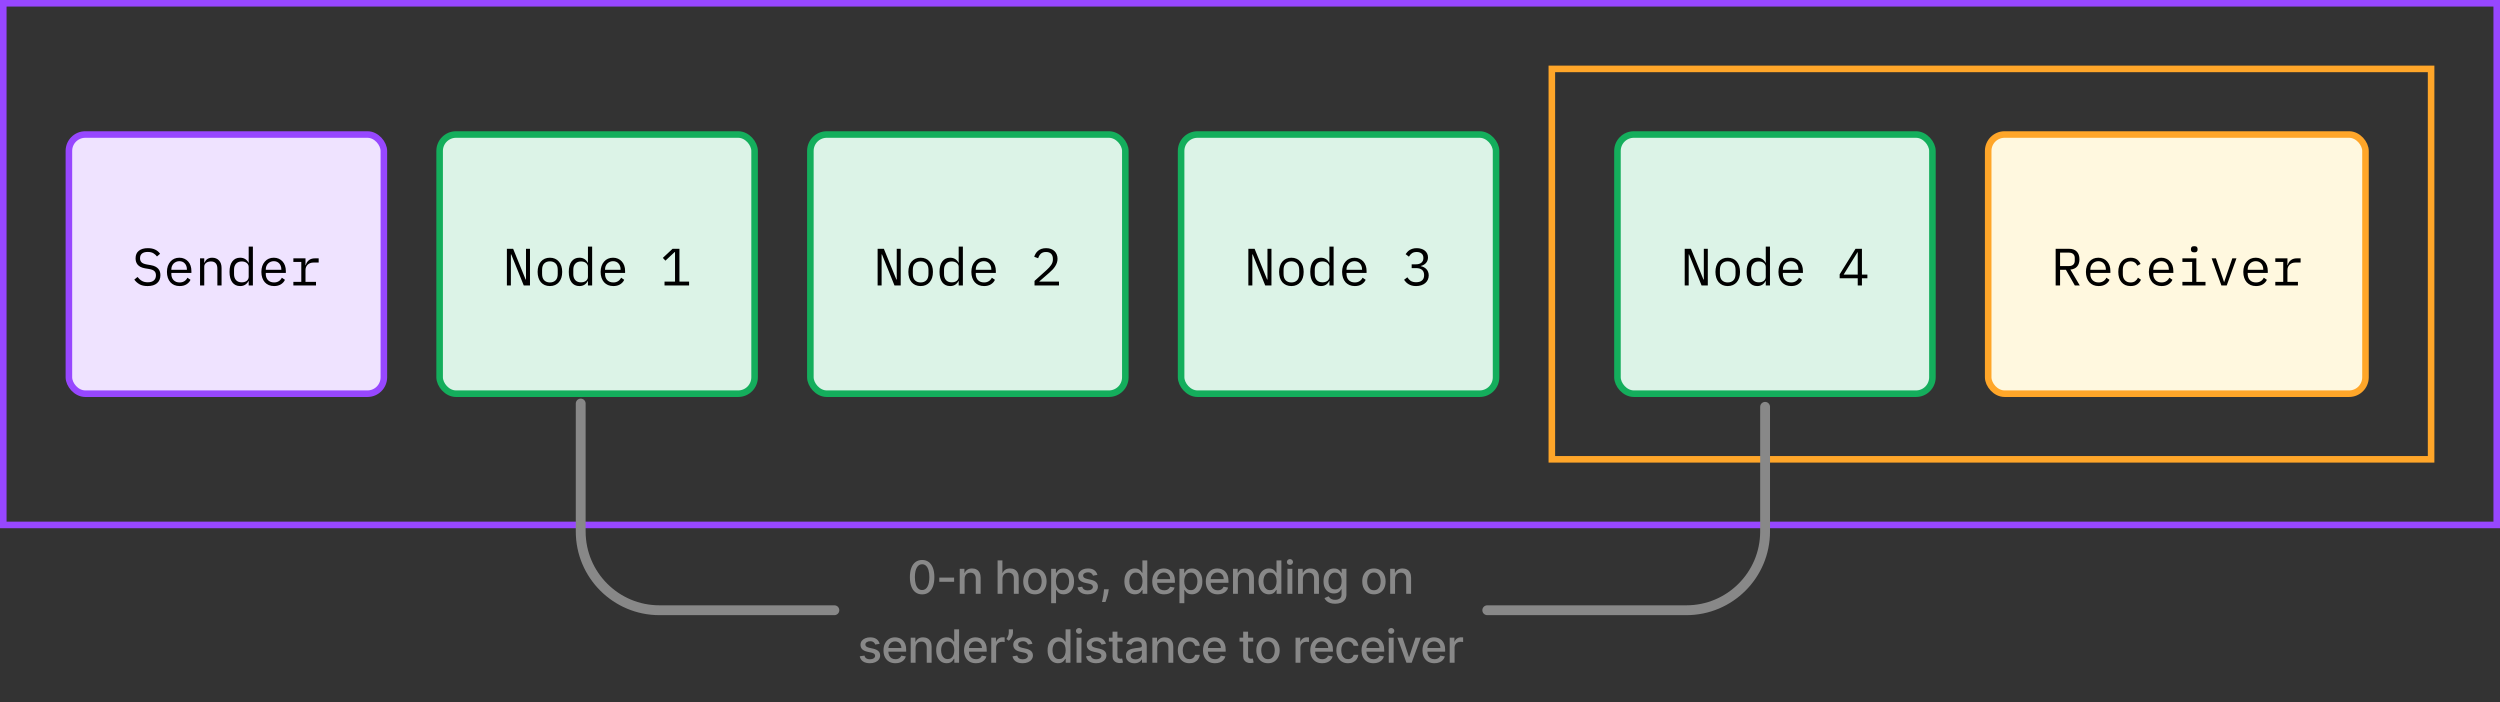 <svg width="762" height="214" viewBox="0 0 762 214" fill="none" xmlns="http://www.w3.org/2000/svg">
<rect x="0" y="0" width="762" height="214" fill="#333333" stroke="none"/>
<rect x="21" y="41" width="96" height="79" rx="5" fill="#EFE3FF"/>
<path d="M44.987 87.192C43.984 87.192 43.163 87.011 42.523 86.648C41.883 86.275 41.355 85.8 40.939 85.224L41.915 84.424C42.352 84.968 42.811 85.373 43.291 85.64C43.781 85.907 44.363 86.04 45.035 86.04C45.845 86.04 46.464 85.853 46.891 85.48C47.317 85.107 47.531 84.584 47.531 83.912C47.531 83.368 47.376 82.947 47.067 82.648C46.757 82.339 46.219 82.12 45.451 81.992L44.203 81.784C43.659 81.688 43.2 81.544 42.827 81.352C42.464 81.16 42.171 80.931 41.947 80.664C41.723 80.387 41.563 80.088 41.467 79.768C41.371 79.437 41.323 79.096 41.323 78.744C41.323 77.72 41.659 76.947 42.331 76.424C43.003 75.901 43.909 75.64 45.051 75.64C45.947 75.64 46.699 75.789 47.307 76.088C47.925 76.387 48.421 76.808 48.795 77.352L47.851 78.168C47.541 77.763 47.168 77.432 46.731 77.176C46.293 76.92 45.728 76.792 45.035 76.792C44.277 76.792 43.696 76.952 43.291 77.272C42.885 77.592 42.683 78.072 42.683 78.712C42.683 79.213 42.832 79.624 43.131 79.944C43.44 80.253 43.989 80.477 44.779 80.616L45.979 80.824C46.523 80.92 46.981 81.064 47.355 81.256C47.728 81.448 48.027 81.677 48.251 81.944C48.485 82.211 48.651 82.509 48.747 82.84C48.843 83.171 48.891 83.517 48.891 83.88C48.891 84.915 48.549 85.725 47.867 86.312C47.195 86.899 46.235 87.192 44.987 87.192ZM54.757 87.192C54.159 87.192 53.62 87.091 53.141 86.888C52.671 86.685 52.266 86.397 51.925 86.024C51.594 85.64 51.338 85.187 51.157 84.664C50.975 84.131 50.885 83.539 50.885 82.888C50.885 82.227 50.975 81.629 51.157 81.096C51.349 80.563 51.61 80.109 51.941 79.736C52.271 79.352 52.666 79.059 53.124 78.856C53.594 78.653 54.111 78.552 54.676 78.552C55.231 78.552 55.733 78.653 56.181 78.856C56.639 79.059 57.029 79.341 57.349 79.704C57.669 80.056 57.914 80.477 58.084 80.968C58.255 81.459 58.34 81.997 58.34 82.584V83.192H52.228V83.576C52.228 83.939 52.287 84.275 52.404 84.584C52.522 84.893 52.687 85.16 52.901 85.384C53.124 85.608 53.391 85.784 53.7 85.912C54.02 86.029 54.373 86.088 54.757 86.088C55.311 86.088 55.791 85.96 56.197 85.704C56.602 85.448 56.911 85.096 57.124 84.648L58.069 85.288C57.823 85.843 57.413 86.301 56.837 86.664C56.271 87.016 55.578 87.192 54.757 87.192ZM54.676 79.608C54.325 79.608 53.999 79.672 53.7 79.8C53.402 79.928 53.141 80.104 52.916 80.328C52.703 80.552 52.532 80.819 52.404 81.128C52.287 81.427 52.228 81.757 52.228 82.12V82.232H56.965V82.056C56.965 81.693 56.906 81.363 56.788 81.064C56.682 80.765 56.527 80.509 56.325 80.296C56.133 80.072 55.892 79.901 55.605 79.784C55.327 79.667 55.018 79.608 54.676 79.608ZM60.974 87V78.744H62.254V80.088H62.318C62.404 79.885 62.51 79.693 62.638 79.512C62.766 79.32 62.921 79.155 63.102 79.016C63.294 78.877 63.518 78.765 63.774 78.68C64.03 78.595 64.329 78.552 64.67 78.552C65.534 78.552 66.228 78.829 66.75 79.384C67.273 79.928 67.534 80.701 67.534 81.704V87H66.254V81.928C66.254 81.171 66.089 80.611 65.758 80.248C65.428 79.875 64.942 79.688 64.302 79.688C64.046 79.688 63.796 79.72 63.55 79.784C63.305 79.848 63.086 79.944 62.894 80.072C62.702 80.2 62.548 80.365 62.43 80.568C62.313 80.771 62.254 81.005 62.254 81.272V87H60.974ZM75.8 85.656H75.736C75.203 86.68 74.355 87.192 73.192 87.192C72.179 87.192 71.384 86.813 70.808 86.056C70.243 85.299 69.96 84.237 69.96 82.872C69.96 81.507 70.243 80.445 70.808 79.688C71.384 78.931 72.179 78.552 73.192 78.552C74.355 78.552 75.203 79.064 75.736 80.088H75.8V75.16H77.08V87H75.8V85.656ZM73.688 86.056C73.976 86.056 74.248 86.019 74.504 85.944C74.76 85.869 74.984 85.763 75.176 85.624C75.368 85.475 75.517 85.299 75.624 85.096C75.741 84.883 75.8 84.637 75.8 84.36V81.384C75.8 81.107 75.741 80.867 75.624 80.664C75.517 80.451 75.368 80.275 75.176 80.136C74.984 79.987 74.76 79.875 74.504 79.8C74.248 79.725 73.976 79.688 73.688 79.688C72.941 79.688 72.36 79.917 71.944 80.376C71.539 80.824 71.336 81.421 71.336 82.168V83.576C71.336 84.323 71.539 84.925 71.944 85.384C72.36 85.832 72.941 86.056 73.688 86.056ZM83.538 87.192C82.94 87.192 82.402 87.091 81.922 86.888C81.452 86.685 81.047 86.397 80.706 86.024C80.375 85.64 80.119 85.187 79.938 84.664C79.756 84.131 79.666 83.539 79.666 82.888C79.666 82.227 79.756 81.629 79.938 81.096C80.13 80.563 80.391 80.109 80.722 79.736C81.052 79.352 81.447 79.059 81.906 78.856C82.375 78.653 82.892 78.552 83.458 78.552C84.012 78.552 84.514 78.653 84.962 78.856C85.42 79.059 85.81 79.341 86.13 79.704C86.45 80.056 86.695 80.477 86.866 80.968C87.036 81.459 87.122 81.997 87.122 82.584V83.192H81.01V83.576C81.01 83.939 81.068 84.275 81.186 84.584C81.303 84.893 81.468 85.16 81.682 85.384C81.906 85.608 82.172 85.784 82.482 85.912C82.802 86.029 83.154 86.088 83.538 86.088C84.092 86.088 84.572 85.96 84.978 85.704C85.383 85.448 85.692 85.096 85.906 84.648L86.85 85.288C86.604 85.843 86.194 86.301 85.618 86.664C85.052 87.016 84.359 87.192 83.538 87.192ZM83.458 79.608C83.106 79.608 82.78 79.672 82.482 79.8C82.183 79.928 81.922 80.104 81.698 80.328C81.484 80.552 81.314 80.819 81.186 81.128C81.068 81.427 81.01 81.757 81.01 82.12V82.232H85.746V82.056C85.746 81.693 85.687 81.363 85.57 81.064C85.463 80.765 85.308 80.509 85.106 80.296C84.914 80.072 84.674 79.901 84.386 79.784C84.108 79.667 83.799 79.608 83.458 79.608ZM89.419 85.912H91.835V79.832H89.419V78.744H93.115V80.824H93.195C93.366 80.173 93.686 79.667 94.156 79.304C94.635 78.931 95.243 78.744 95.98 78.744H97.132V80.024H95.579C94.844 80.024 94.246 80.237 93.787 80.664C93.34 81.091 93.115 81.651 93.115 82.344V85.912H96.316V87H89.419V85.912Z" fill="black"/>
<rect x="21" y="41" width="96" height="79" rx="5" stroke="#9747FF" stroke-width="2"/>
<rect x="134" y="41" width="96" height="79" rx="5" fill="#DCF3E7"/>
<path d="M155.827 77.544H155.715V87H154.499V75.832H156.403L160.211 85.192H160.323V75.832H161.539V87H159.635L155.827 77.544ZM167.613 87.192C167.037 87.192 166.514 87.091 166.045 86.888C165.586 86.685 165.191 86.397 164.861 86.024C164.541 85.64 164.295 85.187 164.125 84.664C163.954 84.131 163.868 83.533 163.868 82.872C163.868 82.221 163.954 81.629 164.125 81.096C164.295 80.563 164.541 80.109 164.861 79.736C165.191 79.352 165.586 79.059 166.045 78.856C166.514 78.653 167.037 78.552 167.613 78.552C168.189 78.552 168.706 78.653 169.165 78.856C169.634 79.059 170.029 79.352 170.349 79.736C170.679 80.109 170.93 80.563 171.101 81.096C171.271 81.629 171.357 82.221 171.357 82.872C171.357 83.533 171.271 84.131 171.101 84.664C170.93 85.187 170.679 85.64 170.349 86.024C170.029 86.397 169.634 86.685 169.165 86.888C168.706 87.091 168.189 87.192 167.613 87.192ZM167.613 86.088C168.327 86.088 168.903 85.875 169.341 85.448C169.778 85.021 169.997 84.36 169.997 83.464V82.28C169.997 81.384 169.778 80.723 169.341 80.296C168.903 79.869 168.327 79.656 167.613 79.656C166.898 79.656 166.322 79.869 165.885 80.296C165.447 80.723 165.229 81.384 165.229 82.28V83.464C165.229 84.36 165.447 85.021 165.885 85.448C166.322 85.875 166.898 86.088 167.613 86.088ZM179.206 85.656H179.142C178.609 86.68 177.761 87.192 176.598 87.192C175.585 87.192 174.79 86.813 174.214 86.056C173.649 85.299 173.366 84.237 173.366 82.872C173.366 81.507 173.649 80.445 174.214 79.688C174.79 78.931 175.585 78.552 176.598 78.552C177.761 78.552 178.609 79.064 179.142 80.088H179.206V75.16H180.486V87H179.206V85.656ZM177.094 86.056C177.382 86.056 177.654 86.019 177.91 85.944C178.166 85.869 178.39 85.763 178.582 85.624C178.774 85.475 178.924 85.299 179.03 85.096C179.148 84.883 179.206 84.637 179.206 84.36V81.384C179.206 81.107 179.148 80.867 179.03 80.664C178.924 80.451 178.774 80.275 178.582 80.136C178.39 79.987 178.166 79.875 177.91 79.8C177.654 79.725 177.382 79.688 177.094 79.688C176.348 79.688 175.766 79.917 175.35 80.376C174.945 80.824 174.742 81.421 174.742 82.168V83.576C174.742 84.323 174.945 84.925 175.35 85.384C175.766 85.832 176.348 86.056 177.094 86.056ZM186.944 87.192C186.347 87.192 185.808 87.091 185.328 86.888C184.859 86.685 184.453 86.397 184.112 86.024C183.781 85.64 183.525 85.187 183.344 84.664C183.163 84.131 183.072 83.539 183.072 82.888C183.072 82.227 183.163 81.629 183.344 81.096C183.536 80.563 183.797 80.109 184.128 79.736C184.459 79.352 184.853 79.059 185.312 78.856C185.781 78.653 186.299 78.552 186.864 78.552C187.419 78.552 187.92 78.653 188.368 78.856C188.827 79.059 189.216 79.341 189.536 79.704C189.856 80.056 190.101 80.477 190.272 80.968C190.443 81.459 190.528 81.997 190.528 82.584V83.192H184.416V83.576C184.416 83.939 184.475 84.275 184.592 84.584C184.709 84.893 184.875 85.16 185.088 85.384C185.312 85.608 185.579 85.784 185.888 85.912C186.208 86.029 186.56 86.088 186.944 86.088C187.499 86.088 187.979 85.96 188.384 85.704C188.789 85.448 189.099 85.096 189.312 84.648L190.256 85.288C190.011 85.843 189.6 86.301 189.024 86.664C188.459 87.016 187.765 87.192 186.944 87.192ZM186.864 79.608C186.512 79.608 186.187 79.672 185.888 79.8C185.589 79.928 185.328 80.104 185.104 80.328C184.891 80.552 184.72 80.819 184.592 81.128C184.475 81.427 184.416 81.757 184.416 82.12V82.232H189.152V82.056C189.152 81.693 189.093 81.363 188.976 81.064C188.869 80.765 188.715 80.509 188.512 80.296C188.32 80.072 188.08 79.901 187.792 79.784C187.515 79.667 187.205 79.608 186.864 79.608ZM202.548 87V85.832H205.748V76.824H205.636L202.82 79.448L202.036 78.6L204.996 75.832H207.092V85.832H210.036V87H202.548Z" fill="black"/>
<rect x="134" y="41" width="96" height="79" rx="5" stroke="#14AE5C" stroke-width="2"/>
<rect x="247" y="41" width="96" height="79" rx="5" fill="#DCF3E7"/>
<path d="M268.827 77.544H268.715V87H267.499V75.832H269.403L273.211 85.192H273.323V75.832H274.539V87H272.635L268.827 77.544ZM280.613 87.192C280.037 87.192 279.514 87.091 279.045 86.888C278.586 86.685 278.191 86.397 277.861 86.024C277.541 85.64 277.295 85.187 277.125 84.664C276.954 84.131 276.868 83.533 276.868 82.872C276.868 82.221 276.954 81.629 277.125 81.096C277.295 80.563 277.541 80.109 277.861 79.736C278.191 79.352 278.586 79.059 279.045 78.856C279.514 78.653 280.037 78.552 280.613 78.552C281.189 78.552 281.706 78.653 282.165 78.856C282.634 79.059 283.029 79.352 283.349 79.736C283.679 80.109 283.93 80.563 284.101 81.096C284.271 81.629 284.357 82.221 284.357 82.872C284.357 83.533 284.271 84.131 284.101 84.664C283.93 85.187 283.679 85.64 283.349 86.024C283.029 86.397 282.634 86.685 282.165 86.888C281.706 87.091 281.189 87.192 280.613 87.192ZM280.613 86.088C281.327 86.088 281.903 85.875 282.341 85.448C282.778 85.021 282.997 84.36 282.997 83.464V82.28C282.997 81.384 282.778 80.723 282.341 80.296C281.903 79.869 281.327 79.656 280.613 79.656C279.898 79.656 279.322 79.869 278.885 80.296C278.447 80.723 278.229 81.384 278.229 82.28V83.464C278.229 84.36 278.447 85.021 278.885 85.448C279.322 85.875 279.898 86.088 280.613 86.088ZM292.206 85.656H292.142C291.609 86.68 290.761 87.192 289.598 87.192C288.585 87.192 287.79 86.813 287.214 86.056C286.649 85.299 286.366 84.237 286.366 82.872C286.366 81.507 286.649 80.445 287.214 79.688C287.79 78.931 288.585 78.552 289.598 78.552C290.761 78.552 291.609 79.064 292.142 80.088H292.206V75.16H293.486V87H292.206V85.656ZM290.094 86.056C290.382 86.056 290.654 86.019 290.91 85.944C291.166 85.869 291.39 85.763 291.582 85.624C291.774 85.475 291.924 85.299 292.03 85.096C292.148 84.883 292.206 84.637 292.206 84.36V81.384C292.206 81.107 292.148 80.867 292.03 80.664C291.924 80.451 291.774 80.275 291.582 80.136C291.39 79.987 291.166 79.875 290.91 79.8C290.654 79.725 290.382 79.688 290.094 79.688C289.348 79.688 288.766 79.917 288.35 80.376C287.945 80.824 287.742 81.421 287.742 82.168V83.576C287.742 84.323 287.945 84.925 288.35 85.384C288.766 85.832 289.348 86.056 290.094 86.056ZM299.944 87.192C299.347 87.192 298.808 87.091 298.328 86.888C297.859 86.685 297.453 86.397 297.112 86.024C296.781 85.64 296.525 85.187 296.344 84.664C296.163 84.131 296.072 83.539 296.072 82.888C296.072 82.227 296.163 81.629 296.344 81.096C296.536 80.563 296.797 80.109 297.128 79.736C297.459 79.352 297.853 79.059 298.312 78.856C298.781 78.653 299.299 78.552 299.864 78.552C300.419 78.552 300.92 78.653 301.368 78.856C301.827 79.059 302.216 79.341 302.536 79.704C302.856 80.056 303.101 80.477 303.272 80.968C303.443 81.459 303.528 81.997 303.528 82.584V83.192H297.416V83.576C297.416 83.939 297.475 84.275 297.592 84.584C297.709 84.893 297.875 85.16 298.088 85.384C298.312 85.608 298.579 85.784 298.888 85.912C299.208 86.029 299.56 86.088 299.944 86.088C300.499 86.088 300.979 85.96 301.384 85.704C301.789 85.448 302.099 85.096 302.312 84.648L303.256 85.288C303.011 85.843 302.6 86.301 302.024 86.664C301.459 87.016 300.765 87.192 299.944 87.192ZM299.864 79.608C299.512 79.608 299.187 79.672 298.888 79.8C298.589 79.928 298.328 80.104 298.104 80.328C297.891 80.552 297.72 80.819 297.592 81.128C297.475 81.427 297.416 81.757 297.416 82.12V82.232H302.152V82.056C302.152 81.693 302.093 81.363 301.976 81.064C301.869 80.765 301.715 80.509 301.512 80.296C301.32 80.072 301.08 79.901 300.792 79.784C300.515 79.667 300.205 79.608 299.864 79.608ZM322.78 87H315.324V85.624L319.052 82.264C319.596 81.773 320.044 81.272 320.396 80.76C320.748 80.237 320.924 79.688 320.924 79.112V78.92C320.924 78.248 320.748 77.731 320.396 77.368C320.044 76.995 319.521 76.808 318.828 76.808C318.145 76.808 317.617 76.984 317.244 77.336C316.881 77.677 316.609 78.136 316.428 78.712L315.228 78.264C315.334 77.933 315.478 77.613 315.66 77.304C315.852 76.984 316.092 76.701 316.38 76.456C316.668 76.211 317.014 76.013 317.42 75.864C317.836 75.715 318.316 75.64 318.86 75.64C319.414 75.64 319.905 75.72 320.332 75.88C320.769 76.04 321.132 76.264 321.42 76.552C321.718 76.84 321.942 77.181 322.092 77.576C322.252 77.971 322.332 78.403 322.332 78.872C322.332 79.299 322.268 79.699 322.14 80.072C322.022 80.445 321.852 80.803 321.628 81.144C321.414 81.485 321.153 81.821 320.844 82.152C320.545 82.472 320.209 82.792 319.836 83.112L316.716 85.832H322.78V87Z" fill="black"/>
<rect x="247" y="41" width="96" height="79" rx="5" stroke="#14AE5C" stroke-width="2"/>
<rect x="360" y="41" width="96" height="79" rx="5" fill="#DCF3E7"/>
<path d="M381.827 77.544H381.715V87H380.499V75.832H382.403L386.211 85.192H386.323V75.832H387.539V87H385.635L381.827 77.544ZM393.613 87.192C393.037 87.192 392.514 87.091 392.045 86.888C391.586 86.685 391.191 86.397 390.861 86.024C390.541 85.64 390.295 85.187 390.125 84.664C389.954 84.131 389.868 83.533 389.868 82.872C389.868 82.221 389.954 81.629 390.125 81.096C390.295 80.563 390.541 80.109 390.861 79.736C391.191 79.352 391.586 79.059 392.045 78.856C392.514 78.653 393.037 78.552 393.613 78.552C394.189 78.552 394.706 78.653 395.165 78.856C395.634 79.059 396.029 79.352 396.349 79.736C396.679 80.109 396.93 80.563 397.101 81.096C397.271 81.629 397.357 82.221 397.357 82.872C397.357 83.533 397.271 84.131 397.101 84.664C396.93 85.187 396.679 85.64 396.349 86.024C396.029 86.397 395.634 86.685 395.165 86.888C394.706 87.091 394.189 87.192 393.613 87.192ZM393.613 86.088C394.327 86.088 394.903 85.875 395.341 85.448C395.778 85.021 395.997 84.36 395.997 83.464V82.28C395.997 81.384 395.778 80.723 395.341 80.296C394.903 79.869 394.327 79.656 393.613 79.656C392.898 79.656 392.322 79.869 391.885 80.296C391.447 80.723 391.229 81.384 391.229 82.28V83.464C391.229 84.36 391.447 85.021 391.885 85.448C392.322 85.875 392.898 86.088 393.613 86.088ZM405.206 85.656H405.142C404.609 86.68 403.761 87.192 402.598 87.192C401.585 87.192 400.79 86.813 400.214 86.056C399.649 85.299 399.366 84.237 399.366 82.872C399.366 81.507 399.649 80.445 400.214 79.688C400.79 78.931 401.585 78.552 402.598 78.552C403.761 78.552 404.609 79.064 405.142 80.088H405.206V75.16H406.486V87H405.206V85.656ZM403.094 86.056C403.382 86.056 403.654 86.019 403.91 85.944C404.166 85.869 404.39 85.763 404.582 85.624C404.774 85.475 404.924 85.299 405.03 85.096C405.148 84.883 405.206 84.637 405.206 84.36V81.384C405.206 81.107 405.148 80.867 405.03 80.664C404.924 80.451 404.774 80.275 404.582 80.136C404.39 79.987 404.166 79.875 403.91 79.8C403.654 79.725 403.382 79.688 403.094 79.688C402.348 79.688 401.766 79.917 401.35 80.376C400.945 80.824 400.742 81.421 400.742 82.168V83.576C400.742 84.323 400.945 84.925 401.35 85.384C401.766 85.832 402.348 86.056 403.094 86.056ZM412.944 87.192C412.347 87.192 411.808 87.091 411.328 86.888C410.859 86.685 410.453 86.397 410.112 86.024C409.781 85.64 409.525 85.187 409.344 84.664C409.163 84.131 409.072 83.539 409.072 82.888C409.072 82.227 409.163 81.629 409.344 81.096C409.536 80.563 409.797 80.109 410.128 79.736C410.459 79.352 410.853 79.059 411.312 78.856C411.781 78.653 412.299 78.552 412.864 78.552C413.419 78.552 413.92 78.653 414.368 78.856C414.827 79.059 415.216 79.341 415.536 79.704C415.856 80.056 416.101 80.477 416.272 80.968C416.443 81.459 416.528 81.997 416.528 82.584V83.192H410.416V83.576C410.416 83.939 410.475 84.275 410.592 84.584C410.709 84.893 410.875 85.16 411.088 85.384C411.312 85.608 411.579 85.784 411.888 85.912C412.208 86.029 412.56 86.088 412.944 86.088C413.499 86.088 413.979 85.96 414.384 85.704C414.789 85.448 415.099 85.096 415.312 84.648L416.256 85.288C416.011 85.843 415.6 86.301 415.024 86.664C414.459 87.016 413.765 87.192 412.944 87.192ZM412.864 79.608C412.512 79.608 412.187 79.672 411.888 79.8C411.589 79.928 411.328 80.104 411.104 80.328C410.891 80.552 410.72 80.819 410.592 81.128C410.475 81.427 410.416 81.757 410.416 82.12V82.232H415.152V82.056C415.152 81.693 415.093 81.363 414.976 81.064C414.869 80.765 414.715 80.509 414.512 80.296C414.32 80.072 414.08 79.901 413.792 79.784C413.515 79.667 413.205 79.608 412.864 79.608ZM431.508 80.568C432.286 80.568 432.868 80.397 433.252 80.056C433.646 79.704 433.844 79.256 433.844 78.712V78.6C433.844 78.003 433.652 77.555 433.268 77.256C432.894 76.957 432.404 76.808 431.796 76.808C431.198 76.808 430.713 76.941 430.34 77.208C429.977 77.464 429.678 77.805 429.444 78.232L428.436 77.464C428.574 77.24 428.745 77.021 428.948 76.808C429.15 76.584 429.385 76.387 429.652 76.216C429.929 76.045 430.244 75.907 430.596 75.8C430.958 75.693 431.369 75.64 431.828 75.64C432.308 75.64 432.756 75.704 433.172 75.832C433.588 75.949 433.95 76.131 434.26 76.376C434.569 76.611 434.809 76.904 434.98 77.256C435.161 77.608 435.252 78.008 435.252 78.456C435.252 78.819 435.193 79.144 435.076 79.432C434.969 79.72 434.814 79.971 434.612 80.184C434.42 80.397 434.19 80.579 433.924 80.728C433.657 80.877 433.374 80.989 433.076 81.064V81.128C433.385 81.192 433.684 81.299 433.972 81.448C434.26 81.587 434.516 81.773 434.74 82.008C434.964 82.232 435.14 82.509 435.267 82.84C435.406 83.16 435.476 83.528 435.476 83.944C435.476 84.424 435.38 84.867 435.188 85.272C435.006 85.667 434.745 86.008 434.404 86.296C434.073 86.573 433.668 86.792 433.188 86.952C432.718 87.112 432.196 87.192 431.62 87.192C431.129 87.192 430.692 87.139 430.308 87.032C429.934 86.925 429.598 86.781 429.299 86.6C429.012 86.419 428.756 86.216 428.532 85.992C428.318 85.768 428.126 85.533 427.956 85.288L428.964 84.52C429.113 84.744 429.268 84.947 429.428 85.128C429.588 85.309 429.769 85.469 429.972 85.608C430.185 85.736 430.425 85.837 430.692 85.912C430.958 85.987 431.268 86.024 431.62 86.024C432.409 86.024 433.012 85.843 433.428 85.48C433.854 85.117 434.068 84.6 434.068 83.928V83.8C434.068 83.139 433.86 82.627 433.444 82.264C433.038 81.901 432.425 81.72 431.604 81.72H430.276V80.568H431.508Z" fill="black"/>
<rect x="360" y="41" width="96" height="79" rx="5" stroke="#14AE5C" stroke-width="2"/>
<rect x="493" y="41" width="96" height="79" rx="5" fill="#DCF3E7"/>
<path d="M514.827 77.544H514.715V87H513.499V75.832H515.403L519.211 85.192H519.323V75.832H520.539V87H518.635L514.827 77.544ZM526.613 87.192C526.037 87.192 525.514 87.091 525.045 86.888C524.586 86.685 524.191 86.397 523.861 86.024C523.541 85.64 523.295 85.187 523.125 84.664C522.954 84.131 522.868 83.533 522.868 82.872C522.868 82.221 522.954 81.629 523.125 81.096C523.295 80.563 523.541 80.109 523.861 79.736C524.191 79.352 524.586 79.059 525.045 78.856C525.514 78.653 526.037 78.552 526.613 78.552C527.189 78.552 527.706 78.653 528.165 78.856C528.634 79.059 529.029 79.352 529.349 79.736C529.679 80.109 529.93 80.563 530.101 81.096C530.271 81.629 530.357 82.221 530.357 82.872C530.357 83.533 530.271 84.131 530.101 84.664C529.93 85.187 529.679 85.64 529.349 86.024C529.029 86.397 528.634 86.685 528.165 86.888C527.706 87.091 527.189 87.192 526.613 87.192ZM526.613 86.088C527.327 86.088 527.903 85.875 528.341 85.448C528.778 85.021 528.997 84.36 528.997 83.464V82.28C528.997 81.384 528.778 80.723 528.341 80.296C527.903 79.869 527.327 79.656 526.613 79.656C525.898 79.656 525.322 79.869 524.885 80.296C524.447 80.723 524.229 81.384 524.229 82.28V83.464C524.229 84.36 524.447 85.021 524.885 85.448C525.322 85.875 525.898 86.088 526.613 86.088ZM538.206 85.656H538.142C537.609 86.68 536.761 87.192 535.598 87.192C534.585 87.192 533.79 86.813 533.214 86.056C532.649 85.299 532.366 84.237 532.366 82.872C532.366 81.507 532.649 80.445 533.214 79.688C533.79 78.931 534.585 78.552 535.598 78.552C536.761 78.552 537.609 79.064 538.142 80.088H538.206V75.16H539.486V87H538.206V85.656ZM536.094 86.056C536.382 86.056 536.654 86.019 536.91 85.944C537.166 85.869 537.39 85.763 537.582 85.624C537.774 85.475 537.924 85.299 538.03 85.096C538.148 84.883 538.206 84.637 538.206 84.36V81.384C538.206 81.107 538.148 80.867 538.03 80.664C537.924 80.451 537.774 80.275 537.582 80.136C537.39 79.987 537.166 79.875 536.91 79.8C536.654 79.725 536.382 79.688 536.094 79.688C535.348 79.688 534.766 79.917 534.35 80.376C533.945 80.824 533.742 81.421 533.742 82.168V83.576C533.742 84.323 533.945 84.925 534.35 85.384C534.766 85.832 535.348 86.056 536.094 86.056ZM545.944 87.192C545.347 87.192 544.808 87.091 544.328 86.888C543.859 86.685 543.453 86.397 543.112 86.024C542.781 85.64 542.525 85.187 542.344 84.664C542.163 84.131 542.072 83.539 542.072 82.888C542.072 82.227 542.163 81.629 542.344 81.096C542.536 80.563 542.797 80.109 543.128 79.736C543.459 79.352 543.853 79.059 544.312 78.856C544.781 78.653 545.299 78.552 545.864 78.552C546.419 78.552 546.92 78.653 547.368 78.856C547.827 79.059 548.216 79.341 548.536 79.704C548.856 80.056 549.101 80.477 549.272 80.968C549.443 81.459 549.528 81.997 549.528 82.584V83.192H543.416V83.576C543.416 83.939 543.475 84.275 543.592 84.584C543.709 84.893 543.875 85.16 544.088 85.384C544.312 85.608 544.579 85.784 544.888 85.912C545.208 86.029 545.56 86.088 545.944 86.088C546.499 86.088 546.979 85.96 547.384 85.704C547.789 85.448 548.099 85.096 548.312 84.648L549.256 85.288C549.011 85.843 548.6 86.301 548.024 86.664C547.459 87.016 546.765 87.192 545.944 87.192ZM545.864 79.608C545.512 79.608 545.187 79.672 544.888 79.8C544.589 79.928 544.328 80.104 544.104 80.328C543.891 80.552 543.72 80.819 543.592 81.128C543.475 81.427 543.416 81.757 543.416 82.12V82.232H548.152V82.056C548.152 81.693 548.093 81.363 547.976 81.064C547.869 80.765 547.715 80.509 547.512 80.296C547.32 80.072 547.08 79.901 546.792 79.784C546.515 79.667 546.205 79.608 545.864 79.608ZM566.236 87V84.808H560.732V83.624L565.564 75.832H567.516V83.704H569.18V84.808H567.516V87H566.236ZM561.932 83.704H566.236V76.872H566.172L561.932 83.704Z" fill="black"/>
<rect x="493" y="41" width="96" height="79" rx="5" stroke="#14AE5C" stroke-width="2"/>
<rect x="606" y="41" width="115" height="79" rx="5" fill="#FFF8DF"/>
<path d="M627.909 87H626.565V75.832H630.629C631.664 75.832 632.453 76.115 632.997 76.68C633.541 77.245 633.813 78.035 633.813 79.048C633.813 79.955 633.578 80.68 633.109 81.224C632.64 81.768 631.957 82.083 631.061 82.168L633.909 87H632.405L629.685 82.232H627.909V87ZM630.597 81.096C631.162 81.096 631.6 80.957 631.909 80.68C632.229 80.392 632.389 79.987 632.389 79.464V78.632C632.389 78.109 632.229 77.709 631.909 77.432C631.6 77.144 631.162 77 630.597 77H627.909V81.096H630.597ZM639.663 87.192C639.065 87.192 638.527 87.091 638.047 86.888C637.577 86.685 637.172 86.397 636.831 86.024C636.5 85.64 636.244 85.187 636.063 84.664C635.881 84.131 635.791 83.539 635.791 82.888C635.791 82.227 635.881 81.629 636.063 81.096C636.255 80.563 636.516 80.109 636.847 79.736C637.177 79.352 637.572 79.059 638.031 78.856C638.5 78.653 639.017 78.552 639.583 78.552C640.137 78.552 640.639 78.653 641.087 78.856C641.545 79.059 641.935 79.341 642.255 79.704C642.575 80.056 642.82 80.477 642.991 80.968C643.161 81.459 643.247 81.997 643.247 82.584V83.192H637.135V83.576C637.135 83.939 637.193 84.275 637.311 84.584C637.428 84.893 637.593 85.16 637.807 85.384C638.031 85.608 638.297 85.784 638.607 85.912C638.927 86.029 639.279 86.088 639.663 86.088C640.217 86.088 640.697 85.96 641.103 85.704C641.508 85.448 641.817 85.096 642.031 84.648L642.975 85.288C642.729 85.843 642.319 86.301 641.743 86.664C641.177 87.016 640.484 87.192 639.663 87.192ZM639.583 79.608C639.231 79.608 638.905 79.672 638.607 79.8C638.308 79.928 638.047 80.104 637.823 80.328C637.609 80.552 637.439 80.819 637.311 81.128C637.193 81.427 637.135 81.757 637.135 82.12V82.232H641.871V82.056C641.871 81.693 641.812 81.363 641.695 81.064C641.588 80.765 641.433 80.509 641.231 80.296C641.039 80.072 640.799 79.901 640.511 79.784C640.233 79.667 639.924 79.608 639.583 79.608ZM649.401 87.192C648.803 87.192 648.27 87.091 647.801 86.888C647.342 86.675 646.953 86.381 646.633 86.008C646.313 85.635 646.067 85.181 645.897 84.648C645.737 84.115 645.657 83.523 645.657 82.872C645.657 82.221 645.742 81.629 645.913 81.096C646.083 80.563 646.329 80.109 646.649 79.736C646.969 79.352 647.358 79.059 647.817 78.856C648.275 78.653 648.798 78.552 649.385 78.552C650.185 78.552 650.835 78.728 651.337 79.08C651.838 79.432 652.206 79.891 652.441 80.456L651.417 81C651.267 80.573 651.017 80.243 650.665 80.008C650.323 79.773 649.897 79.656 649.385 79.656C649.011 79.656 648.675 79.72 648.377 79.848C648.089 79.965 647.843 80.136 647.641 80.36C647.438 80.584 647.283 80.851 647.177 81.16C647.081 81.469 647.033 81.805 647.033 82.168V83.576C647.033 83.939 647.081 84.275 647.177 84.584C647.283 84.893 647.438 85.16 647.641 85.384C647.843 85.608 648.094 85.784 648.393 85.912C648.691 86.029 649.033 86.088 649.417 86.088C649.971 86.088 650.43 85.96 650.793 85.704C651.155 85.448 651.443 85.096 651.657 84.648L652.569 85.272C652.323 85.827 651.939 86.285 651.417 86.648C650.905 87.011 650.233 87.192 649.401 87.192ZM658.85 87.192C658.253 87.192 657.714 87.091 657.234 86.888C656.765 86.685 656.36 86.397 656.018 86.024C655.688 85.64 655.432 85.187 655.25 84.664C655.069 84.131 654.978 83.539 654.978 82.888C654.978 82.227 655.069 81.629 655.25 81.096C655.442 80.563 655.704 80.109 656.034 79.736C656.365 79.352 656.76 79.059 657.218 78.856C657.688 78.653 658.205 78.552 658.77 78.552C659.325 78.552 659.826 78.653 660.274 78.856C660.733 79.059 661.122 79.341 661.442 79.704C661.762 80.056 662.008 80.477 662.178 80.968C662.349 81.459 662.434 81.997 662.434 82.584V83.192H656.322V83.576C656.322 83.939 656.381 84.275 656.498 84.584C656.616 84.893 656.781 85.16 656.994 85.384C657.218 85.608 657.485 85.784 657.794 85.912C658.114 86.029 658.466 86.088 658.85 86.088C659.405 86.088 659.885 85.96 660.29 85.704C660.696 85.448 661.005 85.096 661.218 84.648L662.162 85.288C661.917 85.843 661.506 86.301 660.93 86.664C660.365 87.016 659.672 87.192 658.85 87.192ZM658.77 79.608C658.418 79.608 658.093 79.672 657.794 79.8C657.496 79.928 657.234 80.104 657.01 80.328C656.797 80.552 656.626 80.819 656.498 81.128C656.381 81.427 656.322 81.757 656.322 82.12V82.232H661.058V82.056C661.058 81.693 661 81.363 660.882 81.064C660.776 80.765 660.621 80.509 660.418 80.296C660.226 80.072 659.986 79.901 659.698 79.784C659.421 79.667 659.112 79.608 658.77 79.608ZM668.812 76.92C668.439 76.92 668.177 76.845 668.028 76.696C667.879 76.536 667.804 76.339 667.804 76.104V75.848C667.804 75.613 667.879 75.421 668.028 75.272C668.177 75.112 668.439 75.032 668.812 75.032C669.185 75.032 669.447 75.112 669.596 75.272C669.745 75.421 669.82 75.613 669.82 75.848V76.104C669.82 76.339 669.745 76.536 669.596 76.696C669.447 76.845 669.185 76.92 668.812 76.92ZM665.196 85.912H668.172V79.832H665.196V78.744H669.452V85.912H672.236V87H665.196V85.912ZM677.078 87L674.118 78.744H675.414L676.598 82.2L677.878 85.928H677.942L679.222 82.2L680.406 78.744H681.67L678.71 87H677.078ZM687.632 87.192C687.034 87.192 686.496 87.091 686.016 86.888C685.546 86.685 685.141 86.397 684.799 86.024C684.469 85.64 684.213 85.187 684.032 84.664C683.85 84.131 683.76 83.539 683.76 82.888C683.76 82.227 683.85 81.629 684.032 81.096C684.224 80.563 684.485 80.109 684.816 79.736C685.146 79.352 685.541 79.059 686 78.856C686.469 78.653 686.986 78.552 687.552 78.552C688.106 78.552 688.608 78.653 689.056 78.856C689.514 79.059 689.904 79.341 690.224 79.704C690.544 80.056 690.789 80.477 690.96 80.968C691.13 81.459 691.216 81.997 691.216 82.584V83.192H685.104V83.576C685.104 83.939 685.162 84.275 685.28 84.584C685.397 84.893 685.562 85.16 685.776 85.384C686 85.608 686.266 85.784 686.576 85.912C686.896 86.029 687.248 86.088 687.632 86.088C688.186 86.088 688.666 85.96 689.072 85.704C689.477 85.448 689.786 85.096 690 84.648L690.944 85.288C690.698 85.843 690.288 86.301 689.712 86.664C689.146 87.016 688.453 87.192 687.632 87.192ZM687.552 79.608C687.2 79.608 686.874 79.672 686.576 79.8C686.277 79.928 686.016 80.104 685.792 80.328C685.578 80.552 685.408 80.819 685.28 81.128C685.162 81.427 685.104 81.757 685.104 82.12V82.232H689.84V82.056C689.84 81.693 689.781 81.363 689.664 81.064C689.557 80.765 689.402 80.509 689.2 80.296C689.008 80.072 688.768 79.901 688.48 79.784C688.202 79.667 687.893 79.608 687.552 79.608ZM693.513 85.912H695.929V79.832H693.513V78.744H697.209V80.824H697.289C697.46 80.173 697.78 79.667 698.249 79.304C698.729 78.931 699.337 78.744 700.073 78.744H701.225V80.024H699.673C698.937 80.024 698.34 80.237 697.881 80.664C697.433 81.091 697.209 81.651 697.209 82.344V85.912H700.409V87H693.513V85.912Z" fill="black"/>
<rect x="606" y="41" width="115" height="79" rx="5" stroke="#FFA629" stroke-width="2"/>
<rect x="473" y="21" width="268" height="119" stroke="#FFA629" stroke-width="2"/>
<rect x="1" y="1" width="760" height="159" stroke="#9747FF" stroke-width="2"/>
<path d="M177 123V162C177 175.255 187.745 186 201 186H254.318M453.318 186H514C527.255 186 538 175.255 538 162V124" stroke="#888888" stroke-width="3" stroke-miterlimit="0" stroke-linecap="round" stroke-linejoin="bevel"/>
<path d="M281.066 181.169C280.28 181.166 279.609 180.959 279.052 180.548C278.495 180.137 278.07 179.538 277.775 178.753C277.48 177.967 277.332 177.021 277.332 175.914C277.332 174.81 277.48 173.867 277.775 173.085C278.073 172.303 278.5 171.706 279.057 171.295C279.617 170.884 280.287 170.679 281.066 170.679C281.845 170.679 282.513 170.886 283.069 171.3C283.626 171.711 284.052 172.308 284.347 173.09C284.645 173.869 284.794 174.81 284.794 175.914C284.794 177.024 284.647 177.972 284.352 178.758C284.057 179.54 283.631 180.138 283.074 180.553C282.518 180.964 281.848 181.169 281.066 181.169ZM281.066 179.842C281.755 179.842 282.294 179.505 282.682 178.832C283.073 178.16 283.268 177.187 283.268 175.914C283.268 175.069 283.179 174.355 283 173.771C282.824 173.185 282.571 172.741 282.239 172.439C281.911 172.134 281.52 171.982 281.066 171.982C280.38 171.982 279.841 172.32 279.45 172.996C279.059 173.672 278.862 174.645 278.858 175.914C278.858 176.763 278.946 177.48 279.122 178.067C279.301 178.65 279.554 179.093 279.883 179.394C280.211 179.692 280.605 179.842 281.066 179.842ZM290.811 176.053V177.341H286.297V176.053H290.811ZM294.013 176.466V181H292.527V173.364H293.953V174.607H294.048C294.223 174.202 294.499 173.877 294.873 173.632C295.251 173.387 295.727 173.264 296.3 173.264C296.82 173.264 297.276 173.374 297.667 173.592C298.058 173.808 298.362 174.129 298.577 174.557C298.792 174.984 298.9 175.513 298.9 176.143V181H297.414V176.322C297.414 175.768 297.269 175.336 296.981 175.024C296.693 174.709 296.297 174.552 295.793 174.552C295.448 174.552 295.142 174.626 294.873 174.776C294.608 174.925 294.398 175.143 294.242 175.432C294.089 175.717 294.013 176.062 294.013 176.466ZM305.553 176.466V181H304.067V170.818H305.533V174.607H305.628C305.807 174.196 306.08 173.869 306.448 173.627C306.816 173.385 307.297 173.264 307.89 173.264C308.414 173.264 308.871 173.372 309.262 173.587C309.657 173.803 309.961 174.124 310.177 174.552C310.396 174.976 310.505 175.506 310.505 176.143V181H309.018V176.322C309.018 175.762 308.874 175.327 308.586 175.019C308.298 174.708 307.897 174.552 307.383 174.552C307.032 174.552 306.717 174.626 306.438 174.776C306.163 174.925 305.946 175.143 305.787 175.432C305.631 175.717 305.553 176.062 305.553 176.466ZM315.439 181.154C314.723 181.154 314.099 180.99 313.565 180.662C313.031 180.334 312.617 179.875 312.322 179.285C312.027 178.695 311.88 178.005 311.88 177.217C311.88 176.424 312.027 175.732 312.322 175.138C312.617 174.545 313.031 174.085 313.565 173.756C314.099 173.428 314.723 173.264 315.439 173.264C316.155 173.264 316.78 173.428 317.314 173.756C317.847 174.085 318.261 174.545 318.556 175.138C318.851 175.732 318.999 176.424 318.999 177.217C318.999 178.005 318.851 178.695 318.556 179.285C318.261 179.875 317.847 180.334 317.314 180.662C316.78 180.99 316.155 181.154 315.439 181.154ZM315.444 179.906C315.908 179.906 316.293 179.784 316.598 179.538C316.903 179.293 317.128 178.967 317.274 178.559C317.423 178.151 317.498 177.702 317.498 177.212C317.498 176.724 317.423 176.277 317.274 175.869C317.128 175.458 316.903 175.129 316.598 174.88C316.293 174.631 315.908 174.507 315.444 174.507C314.977 174.507 314.589 174.631 314.281 174.88C313.976 175.129 313.749 175.458 313.6 175.869C313.454 176.277 313.381 176.724 313.381 177.212C313.381 177.702 313.454 178.151 313.6 178.559C313.749 178.967 313.976 179.293 314.281 179.538C314.589 179.784 314.977 179.906 315.444 179.906ZM320.392 183.864V173.364H321.844V174.602H321.968C322.054 174.442 322.179 174.259 322.341 174.05C322.503 173.841 322.729 173.659 323.017 173.503C323.306 173.344 323.687 173.264 324.161 173.264C324.777 173.264 325.327 173.42 325.811 173.732C326.295 174.043 326.675 174.492 326.95 175.079C327.228 175.665 327.367 176.371 327.367 177.197C327.367 178.022 327.23 178.73 326.955 179.32C326.68 179.906 326.302 180.359 325.821 180.677C325.341 180.992 324.792 181.149 324.176 181.149C323.712 181.149 323.332 181.071 323.037 180.915C322.745 180.76 322.517 180.577 322.351 180.369C322.185 180.16 322.058 179.974 321.968 179.812H321.879V183.864H320.392ZM321.849 177.182C321.849 177.719 321.927 178.189 322.083 178.594C322.238 178.998 322.464 179.315 322.759 179.543C323.054 179.769 323.415 179.881 323.842 179.881C324.287 179.881 324.658 179.764 324.956 179.528C325.254 179.29 325.48 178.967 325.632 178.559C325.788 178.151 325.866 177.692 325.866 177.182C325.866 176.678 325.79 176.226 325.637 175.825C325.488 175.424 325.263 175.107 324.961 174.875C324.663 174.643 324.29 174.527 323.842 174.527C323.412 174.527 323.047 174.638 322.749 174.86C322.454 175.082 322.23 175.392 322.078 175.79C321.925 176.187 321.849 176.652 321.849 177.182ZM334.489 175.228L333.142 175.467C333.085 175.294 332.996 175.13 332.873 174.974C332.754 174.819 332.592 174.691 332.386 174.592C332.181 174.492 331.924 174.442 331.616 174.442C331.195 174.442 330.843 174.537 330.562 174.726C330.28 174.911 330.139 175.152 330.139 175.447C330.139 175.702 330.233 175.907 330.422 176.063C330.611 176.219 330.916 176.347 331.337 176.446L332.55 176.724C333.253 176.887 333.777 177.137 334.121 177.475C334.466 177.813 334.638 178.252 334.638 178.793C334.638 179.25 334.506 179.658 334.241 180.016C333.979 180.37 333.612 180.649 333.142 180.851C332.675 181.053 332.133 181.154 331.516 181.154C330.661 181.154 329.963 180.972 329.423 180.607C328.883 180.239 328.551 179.717 328.429 179.041L329.866 178.822C329.955 179.197 330.139 179.48 330.417 179.673C330.696 179.862 331.059 179.956 331.506 179.956C331.993 179.956 332.383 179.855 332.675 179.653C332.966 179.447 333.112 179.197 333.112 178.902C333.112 178.663 333.023 178.463 332.844 178.3C332.668 178.138 332.398 178.015 332.033 177.933L330.741 177.649C330.028 177.487 329.501 177.228 329.16 176.874C328.822 176.519 328.652 176.07 328.652 175.526C328.652 175.076 328.778 174.681 329.03 174.343C329.282 174.005 329.63 173.741 330.074 173.553C330.518 173.36 331.027 173.264 331.601 173.264C332.426 173.264 333.076 173.443 333.55 173.801C334.023 174.156 334.337 174.631 334.489 175.228ZM337.941 179.608L337.866 180.15C337.816 180.548 337.732 180.962 337.613 181.393C337.497 181.827 337.376 182.23 337.25 182.601C337.127 182.972 337.026 183.267 336.946 183.486H335.892C335.935 183.28 335.995 183.002 336.071 182.651C336.148 182.303 336.222 181.913 336.295 181.482C336.368 181.051 336.423 180.612 336.459 180.165L336.509 179.608H337.941ZM345.908 181.149C345.291 181.149 344.741 180.992 344.257 180.677C343.776 180.359 343.399 179.906 343.123 179.32C342.852 178.73 342.716 178.022 342.716 177.197C342.716 176.371 342.853 175.665 343.128 175.079C343.407 174.492 343.788 174.043 344.272 173.732C344.756 173.42 345.304 173.264 345.918 173.264C346.391 173.264 346.773 173.344 347.061 173.503C347.353 173.659 347.578 173.841 347.737 174.05C347.9 174.259 348.025 174.442 348.115 174.602H348.204V170.818H349.691V181H348.239V179.812H348.115C348.025 179.974 347.896 180.16 347.727 180.369C347.561 180.577 347.333 180.76 347.041 180.915C346.749 181.071 346.372 181.149 345.908 181.149ZM346.236 179.881C346.663 179.881 347.025 179.769 347.32 179.543C347.618 179.315 347.843 178.998 347.996 178.594C348.151 178.189 348.229 177.719 348.229 177.182C348.229 176.652 348.153 176.187 348.001 175.79C347.848 175.392 347.624 175.082 347.329 174.86C347.034 174.638 346.67 174.527 346.236 174.527C345.788 174.527 345.415 174.643 345.117 174.875C344.819 175.107 344.593 175.424 344.441 175.825C344.292 176.226 344.217 176.678 344.217 177.182C344.217 177.692 344.293 178.151 344.446 178.559C344.598 178.967 344.824 179.29 345.122 179.528C345.424 179.764 345.795 179.881 346.236 179.881ZM354.838 181.154C354.085 181.154 353.437 180.993 352.894 180.672C352.354 180.347 351.936 179.891 351.641 179.305C351.349 178.715 351.204 178.024 351.204 177.232C351.204 176.449 351.349 175.76 351.641 175.163C351.936 174.567 352.347 174.101 352.874 173.766C353.404 173.432 354.024 173.264 354.733 173.264C355.164 173.264 355.582 173.335 355.986 173.478C356.391 173.621 356.753 173.844 357.075 174.149C357.396 174.454 357.65 174.85 357.836 175.337C358.021 175.821 358.114 176.41 358.114 177.102V177.629H352.044V176.516H356.657C356.657 176.125 356.578 175.778 356.419 175.477C356.26 175.172 356.036 174.931 355.748 174.756C355.463 174.58 355.128 174.492 354.743 174.492C354.326 174.492 353.961 174.595 353.65 174.8C353.341 175.003 353.103 175.268 352.934 175.596C352.768 175.921 352.685 176.274 352.685 176.655V177.525C352.685 178.035 352.775 178.469 352.954 178.827C353.136 179.185 353.389 179.459 353.714 179.648C354.039 179.833 354.419 179.926 354.853 179.926C355.134 179.926 355.391 179.886 355.623 179.807C355.855 179.724 356.056 179.601 356.225 179.439C356.394 179.277 356.523 179.076 356.613 178.837L358.02 179.091C357.907 179.505 357.705 179.868 357.413 180.18C357.125 180.488 356.762 180.728 356.324 180.901C355.89 181.07 355.395 181.154 354.838 181.154ZM359.497 183.864V173.364H360.949V174.602H361.073C361.16 174.442 361.284 174.259 361.446 174.05C361.609 173.841 361.834 173.659 362.122 173.503C362.411 173.344 362.792 173.264 363.266 173.264C363.882 173.264 364.433 173.42 364.916 173.732C365.4 174.043 365.78 174.492 366.055 175.079C366.333 175.665 366.473 176.371 366.473 177.197C366.473 178.022 366.335 178.73 366.06 179.32C365.785 179.906 365.407 180.359 364.926 180.677C364.446 180.992 363.897 181.149 363.281 181.149C362.817 181.149 362.437 181.071 362.142 180.915C361.851 180.76 361.622 180.577 361.456 180.369C361.29 180.16 361.163 179.974 361.073 179.812H360.984V183.864H359.497ZM360.954 177.182C360.954 177.719 361.032 178.189 361.188 178.594C361.343 178.998 361.569 179.315 361.864 179.543C362.159 179.769 362.52 179.881 362.948 179.881C363.392 179.881 363.763 179.764 364.061 179.528C364.36 179.29 364.585 178.967 364.737 178.559C364.893 178.151 364.971 177.692 364.971 177.182C364.971 176.678 364.895 176.226 364.742 175.825C364.593 175.424 364.368 175.107 364.066 174.875C363.768 174.643 363.395 174.527 362.948 174.527C362.517 174.527 362.152 174.638 361.854 174.86C361.559 175.082 361.335 175.392 361.183 175.79C361.03 176.187 360.954 176.652 360.954 177.182ZM371.163 181.154C370.411 181.154 369.763 180.993 369.219 180.672C368.679 180.347 368.261 179.891 367.966 179.305C367.675 178.715 367.529 178.024 367.529 177.232C367.529 176.449 367.675 175.76 367.966 175.163C368.261 174.567 368.672 174.101 369.199 173.766C369.73 173.432 370.35 173.264 371.059 173.264C371.49 173.264 371.907 173.335 372.312 173.478C372.716 173.621 373.079 173.844 373.4 174.149C373.722 174.454 373.975 174.85 374.161 175.337C374.347 175.821 374.439 176.41 374.439 177.102V177.629H368.369V176.516H372.983C372.983 176.125 372.903 175.778 372.744 175.477C372.585 175.172 372.361 174.931 372.073 174.756C371.788 174.58 371.453 174.492 371.069 174.492C370.651 174.492 370.287 174.595 369.975 174.8C369.667 175.003 369.428 175.268 369.259 175.596C369.093 175.921 369.011 176.274 369.011 176.655V177.525C369.011 178.035 369.1 178.469 369.279 178.827C369.461 179.185 369.715 179.459 370.04 179.648C370.364 179.833 370.744 179.926 371.178 179.926C371.46 179.926 371.717 179.886 371.949 179.807C372.181 179.724 372.381 179.601 372.55 179.439C372.719 179.277 372.849 179.076 372.938 178.837L374.345 179.091C374.232 179.505 374.03 179.868 373.738 180.18C373.45 180.488 373.087 180.728 372.65 180.901C372.216 181.07 371.72 181.154 371.163 181.154ZM377.309 176.466V181H375.823V173.364H377.25V174.607H377.344C377.52 174.202 377.795 173.877 378.169 173.632C378.547 173.387 379.023 173.264 379.596 173.264C380.117 173.264 380.572 173.374 380.963 173.592C381.355 173.808 381.658 174.129 381.873 174.557C382.089 174.984 382.196 175.513 382.196 176.143V181H380.71V176.322C380.71 175.768 380.566 175.336 380.277 175.024C379.989 174.709 379.593 174.552 379.089 174.552C378.744 174.552 378.438 174.626 378.169 174.776C377.904 174.925 377.694 175.143 377.538 175.432C377.386 175.717 377.309 176.062 377.309 176.466ZM386.783 181.149C386.166 181.149 385.616 180.992 385.132 180.677C384.652 180.359 384.274 179.906 383.999 179.32C383.727 178.73 383.591 178.022 383.591 177.197C383.591 176.371 383.728 175.665 384.004 175.079C384.282 174.492 384.663 174.043 385.147 173.732C385.631 173.42 386.179 173.264 386.793 173.264C387.267 173.264 387.648 173.344 387.936 173.503C388.228 173.659 388.453 173.841 388.612 174.05C388.775 174.259 388.901 174.442 388.99 174.602H389.08V170.818H390.566V181H389.114V179.812H388.99C388.901 179.974 388.771 180.16 388.602 180.369C388.437 180.577 388.208 180.76 387.916 180.915C387.625 181.071 387.247 181.149 386.783 181.149ZM387.111 179.881C387.538 179.881 387.9 179.769 388.195 179.543C388.493 179.315 388.718 178.998 388.871 178.594C389.027 178.189 389.104 177.719 389.104 177.182C389.104 176.652 389.028 176.187 388.876 175.79C388.723 175.392 388.5 175.082 388.205 174.86C387.91 174.638 387.545 174.527 387.111 174.527C386.663 174.527 386.29 174.643 385.992 174.875C385.694 175.107 385.469 175.424 385.316 175.825C385.167 176.226 385.092 176.678 385.092 177.182C385.092 177.692 385.169 178.151 385.321 178.559C385.473 178.967 385.699 179.29 385.997 179.528C386.299 179.764 386.67 179.881 387.111 179.881ZM392.422 181V173.364H393.908V181H392.422ZM393.172 172.185C392.914 172.185 392.692 172.099 392.506 171.927C392.324 171.751 392.233 171.542 392.233 171.3C392.233 171.055 392.324 170.846 392.506 170.674C392.692 170.498 392.914 170.411 393.172 170.411C393.431 170.411 393.651 170.498 393.834 170.674C394.019 170.846 394.112 171.055 394.112 171.3C394.112 171.542 394.019 171.751 393.834 171.927C393.651 172.099 393.431 172.185 393.172 172.185ZM397.128 176.466V181H395.642V173.364H397.069V174.607H397.163C397.339 174.202 397.614 173.877 397.989 173.632C398.366 173.387 398.842 173.264 399.415 173.264C399.936 173.264 400.392 173.374 400.783 173.592C401.174 173.808 401.477 174.129 401.692 174.557C401.908 174.984 402.016 175.513 402.016 176.143V181H400.529V176.322C400.529 175.768 400.385 175.336 400.097 175.024C399.808 174.709 399.412 174.552 398.908 174.552C398.564 174.552 398.257 174.626 397.989 174.776C397.723 174.925 397.513 175.143 397.357 175.432C397.205 175.717 397.128 176.062 397.128 176.466ZM406.945 184.023C406.338 184.023 405.816 183.943 405.379 183.784C404.945 183.625 404.59 183.415 404.315 183.153C404.04 182.891 403.834 182.604 403.698 182.293L404.976 181.766C405.066 181.911 405.185 182.066 405.334 182.228C405.487 182.394 405.692 182.535 405.951 182.651C406.212 182.767 406.549 182.825 406.96 182.825C407.523 182.825 407.989 182.687 408.357 182.412C408.725 182.14 408.909 181.706 408.909 181.109V179.608H408.814C408.725 179.77 408.595 179.951 408.426 180.15C408.261 180.349 408.032 180.521 407.74 180.667C407.449 180.813 407.069 180.886 406.602 180.886C405.999 180.886 405.455 180.745 404.971 180.463C404.491 180.178 404.109 179.759 403.828 179.205C403.549 178.648 403.41 177.964 403.41 177.152C403.41 176.34 403.548 175.644 403.823 175.064C404.101 174.484 404.482 174.04 404.966 173.732C405.45 173.42 405.999 173.264 406.612 173.264C407.086 173.264 407.469 173.344 407.76 173.503C408.052 173.659 408.279 173.841 408.441 174.05C408.607 174.259 408.735 174.442 408.824 174.602H408.934V173.364H410.39V181.169C410.39 181.825 410.238 182.364 409.933 182.785C409.628 183.206 409.215 183.517 408.695 183.719C408.178 183.922 407.595 184.023 406.945 184.023ZM406.93 179.653C407.358 179.653 407.719 179.553 408.014 179.354C408.312 179.152 408.537 178.864 408.69 178.489C408.846 178.112 408.924 177.659 408.924 177.132C408.924 176.618 408.847 176.166 408.695 175.775C408.542 175.384 408.319 175.079 408.024 174.86C407.729 174.638 407.364 174.527 406.93 174.527C406.483 174.527 406.11 174.643 405.811 174.875C405.513 175.104 405.288 175.415 405.135 175.81C404.986 176.204 404.912 176.645 404.912 177.132C404.912 177.633 404.988 178.072 405.14 178.45C405.293 178.827 405.518 179.122 405.816 179.335C406.118 179.547 406.489 179.653 406.93 179.653ZM418.773 181.154C418.058 181.154 417.433 180.99 416.899 180.662C416.366 180.334 415.951 179.875 415.656 179.285C415.361 178.695 415.214 178.005 415.214 177.217C415.214 176.424 415.361 175.732 415.656 175.138C415.951 174.545 416.366 174.085 416.899 173.756C417.433 173.428 418.058 173.264 418.773 173.264C419.489 173.264 420.114 173.428 420.648 173.756C421.181 174.085 421.596 174.545 421.891 175.138C422.186 175.732 422.333 176.424 422.333 177.217C422.333 178.005 422.186 178.695 421.891 179.285C421.596 179.875 421.181 180.334 420.648 180.662C420.114 180.99 419.489 181.154 418.773 181.154ZM418.778 179.906C419.242 179.906 419.627 179.784 419.932 179.538C420.237 179.293 420.462 178.967 420.608 178.559C420.757 178.151 420.832 177.702 420.832 177.212C420.832 176.724 420.757 176.277 420.608 175.869C420.462 175.458 420.237 175.129 419.932 174.88C419.627 174.631 419.242 174.507 418.778 174.507C418.311 174.507 417.923 174.631 417.615 174.88C417.31 175.129 417.083 175.458 416.934 175.869C416.788 176.277 416.715 176.724 416.715 177.212C416.715 177.702 416.788 178.151 416.934 178.559C417.083 178.967 417.31 179.293 417.615 179.538C417.923 179.784 418.311 179.906 418.778 179.906ZM425.213 176.466V181H423.726V173.364H425.153V174.607H425.248C425.423 174.202 425.698 173.877 426.073 173.632C426.451 173.387 426.926 173.264 427.5 173.264C428.02 173.264 428.476 173.374 428.867 173.592C429.258 173.808 429.561 174.129 429.777 174.557C429.992 174.984 430.1 175.513 430.1 176.143V181H428.614V176.322C428.614 175.768 428.469 175.336 428.181 175.024C427.893 174.709 427.497 174.552 426.993 174.552C426.648 174.552 426.341 174.626 426.073 174.776C425.808 174.925 425.597 175.143 425.442 175.432C425.289 175.717 425.213 176.062 425.213 176.466ZM268.116 196.228L266.769 196.467C266.712 196.294 266.623 196.13 266.5 195.974C266.381 195.819 266.219 195.691 266.013 195.592C265.808 195.492 265.551 195.442 265.243 195.442C264.822 195.442 264.47 195.537 264.189 195.726C263.907 195.911 263.766 196.152 263.766 196.447C263.766 196.702 263.86 196.907 264.049 197.063C264.238 197.219 264.543 197.347 264.964 197.446L266.177 197.724C266.88 197.887 267.404 198.137 267.748 198.475C268.093 198.813 268.265 199.252 268.265 199.793C268.265 200.25 268.133 200.658 267.868 201.016C267.606 201.37 267.239 201.649 266.769 201.851C266.301 202.053 265.76 202.154 265.143 202.154C264.288 202.154 263.59 201.972 263.05 201.607C262.51 201.239 262.178 200.717 262.056 200.041L263.493 199.822C263.582 200.197 263.766 200.48 264.044 200.673C264.323 200.862 264.686 200.956 265.133 200.956C265.62 200.956 266.01 200.855 266.301 200.653C266.593 200.447 266.739 200.197 266.739 199.902C266.739 199.663 266.65 199.463 266.471 199.3C266.295 199.138 266.025 199.015 265.66 198.933L264.368 198.649C263.655 198.487 263.128 198.228 262.787 197.874C262.449 197.519 262.279 197.07 262.279 196.526C262.279 196.076 262.405 195.681 262.657 195.343C262.909 195.005 263.257 194.741 263.701 194.553C264.145 194.36 264.654 194.264 265.228 194.264C266.053 194.264 266.703 194.443 267.176 194.801C267.65 195.156 267.964 195.631 268.116 196.228ZM272.925 202.154C272.173 202.154 271.525 201.993 270.981 201.672C270.441 201.347 270.023 200.891 269.728 200.305C269.436 199.715 269.291 199.024 269.291 198.232C269.291 197.449 269.436 196.76 269.728 196.163C270.023 195.567 270.434 195.101 270.961 194.766C271.491 194.432 272.111 194.264 272.82 194.264C273.251 194.264 273.669 194.335 274.073 194.478C274.478 194.621 274.841 194.844 275.162 195.149C275.484 195.454 275.737 195.85 275.923 196.337C276.108 196.821 276.201 197.41 276.201 198.102V198.629H270.131V197.516H274.744C274.744 197.125 274.665 196.778 274.506 196.477C274.347 196.172 274.123 195.931 273.835 195.756C273.55 195.58 273.215 195.492 272.83 195.492C272.413 195.492 272.048 195.595 271.737 195.8C271.428 196.003 271.19 196.268 271.021 196.596C270.855 196.921 270.772 197.274 270.772 197.655V198.525C270.772 199.035 270.862 199.469 271.041 199.827C271.223 200.185 271.476 200.459 271.801 200.648C272.126 200.833 272.506 200.926 272.94 200.926C273.222 200.926 273.478 200.886 273.71 200.807C273.942 200.724 274.143 200.601 274.312 200.439C274.481 200.277 274.61 200.076 274.7 199.837L276.107 200.091C275.994 200.505 275.792 200.868 275.5 201.18C275.212 201.488 274.849 201.728 274.411 201.901C273.977 202.07 273.482 202.154 272.925 202.154ZM279.071 197.466V202H277.584V194.364H279.011V195.607H279.106C279.281 195.202 279.557 194.877 279.931 194.632C280.309 194.387 280.785 194.264 281.358 194.264C281.878 194.264 282.334 194.374 282.725 194.592C283.116 194.808 283.419 195.129 283.635 195.557C283.85 195.984 283.958 196.513 283.958 197.143V202H282.472V197.322C282.472 196.768 282.327 196.336 282.039 196.024C281.751 195.709 281.355 195.552 280.851 195.552C280.506 195.552 280.2 195.626 279.931 195.776C279.666 195.925 279.455 196.143 279.3 196.432C279.147 196.717 279.071 197.062 279.071 197.466ZM288.544 202.149C287.928 202.149 287.378 201.992 286.894 201.677C286.413 201.359 286.035 200.906 285.76 200.32C285.488 199.73 285.353 199.022 285.353 198.197C285.353 197.371 285.49 196.665 285.765 196.079C286.044 195.492 286.425 195.043 286.909 194.732C287.393 194.42 287.941 194.264 288.554 194.264C289.028 194.264 289.409 194.344 289.698 194.503C289.989 194.659 290.215 194.841 290.374 195.05C290.536 195.259 290.662 195.442 290.752 195.602H290.841V191.818H292.328V202H290.876V200.812H290.752C290.662 200.974 290.533 201.16 290.364 201.369C290.198 201.577 289.97 201.76 289.678 201.915C289.386 202.071 289.008 202.149 288.544 202.149ZM288.872 200.881C289.3 200.881 289.661 200.769 289.956 200.543C290.255 200.315 290.48 199.998 290.632 199.594C290.788 199.189 290.866 198.719 290.866 198.182C290.866 197.652 290.79 197.187 290.637 196.79C290.485 196.392 290.261 196.082 289.966 195.86C289.671 195.638 289.307 195.527 288.872 195.527C288.425 195.527 288.052 195.643 287.754 195.875C287.456 196.107 287.23 196.424 287.078 196.825C286.929 197.226 286.854 197.678 286.854 198.182C286.854 198.692 286.93 199.151 287.083 199.559C287.235 199.967 287.461 200.29 287.759 200.528C288.06 200.764 288.432 200.881 288.872 200.881ZM297.475 202.154C296.722 202.154 296.074 201.993 295.531 201.672C294.99 201.347 294.573 200.891 294.278 200.305C293.986 199.715 293.84 199.024 293.84 198.232C293.84 197.449 293.986 196.76 294.278 196.163C294.573 195.567 294.984 195.101 295.511 194.766C296.041 194.432 296.661 194.264 297.37 194.264C297.801 194.264 298.219 194.335 298.623 194.478C299.027 194.621 299.39 194.844 299.712 195.149C300.033 195.454 300.287 195.85 300.472 196.337C300.658 196.821 300.751 197.41 300.751 198.102V198.629H294.68V197.516H299.294C299.294 197.125 299.215 196.778 299.055 196.477C298.896 196.172 298.673 195.931 298.384 195.756C298.099 195.58 297.765 195.492 297.38 195.492C296.962 195.492 296.598 195.595 296.286 195.8C295.978 196.003 295.739 196.268 295.57 196.596C295.405 196.921 295.322 197.274 295.322 197.655V198.525C295.322 199.035 295.411 199.469 295.59 199.827C295.773 200.185 296.026 200.459 296.351 200.648C296.676 200.833 297.055 200.926 297.489 200.926C297.771 200.926 298.028 200.886 298.26 200.807C298.492 200.724 298.693 200.601 298.862 200.439C299.031 200.277 299.16 200.076 299.249 199.837L300.656 200.091C300.544 200.505 300.341 200.868 300.05 201.18C299.761 201.488 299.399 201.728 298.961 201.901C298.527 202.07 298.031 202.154 297.475 202.154ZM302.134 202V194.364H303.571V195.577H303.65C303.79 195.166 304.035 194.843 304.386 194.607C304.741 194.369 305.142 194.249 305.589 194.249C305.682 194.249 305.792 194.253 305.918 194.259C306.047 194.266 306.148 194.274 306.221 194.284V195.706C306.161 195.689 306.055 195.671 305.903 195.651C305.75 195.628 305.598 195.616 305.445 195.616C305.094 195.616 304.781 195.691 304.506 195.84C304.234 195.986 304.018 196.19 303.859 196.452C303.7 196.71 303.621 197.005 303.621 197.337V202H302.134ZM308.751 191.818V192.773C308.751 193.054 308.698 193.351 308.592 193.663C308.489 193.971 308.344 194.268 308.155 194.553C307.966 194.838 307.744 195.083 307.489 195.288L306.753 194.761C306.948 194.476 307.117 194.173 307.26 193.852C307.406 193.53 307.479 193.175 307.479 192.788V191.818H308.751ZM314.68 196.228L313.333 196.467C313.276 196.294 313.187 196.13 313.064 195.974C312.945 195.819 312.782 195.691 312.577 195.592C312.371 195.492 312.115 195.442 311.806 195.442C311.385 195.442 311.034 195.537 310.752 195.726C310.471 195.911 310.33 196.152 310.33 196.447C310.33 196.702 310.424 196.907 310.613 197.063C310.802 197.219 311.107 197.347 311.528 197.446L312.741 197.724C313.444 197.887 313.967 198.137 314.312 198.475C314.657 198.813 314.829 199.252 314.829 199.793C314.829 200.25 314.696 200.658 314.431 201.016C314.169 201.37 313.803 201.649 313.333 201.851C312.865 202.053 312.323 202.154 311.707 202.154C310.852 202.154 310.154 201.972 309.614 201.607C309.074 201.239 308.742 200.717 308.62 200.041L310.056 199.822C310.146 200.197 310.33 200.48 310.608 200.673C310.887 200.862 311.25 200.956 311.697 200.956C312.184 200.956 312.574 200.855 312.865 200.653C313.157 200.447 313.303 200.197 313.303 199.902C313.303 199.663 313.213 199.463 313.034 199.3C312.859 199.138 312.589 199.015 312.224 198.933L310.931 198.649C310.219 198.487 309.692 198.228 309.35 197.874C309.012 197.519 308.843 197.07 308.843 196.526C308.843 196.076 308.969 195.681 309.221 195.343C309.473 195.005 309.821 194.741 310.265 194.553C310.709 194.36 311.218 194.264 311.791 194.264C312.617 194.264 313.266 194.443 313.74 194.801C314.214 195.156 314.527 195.631 314.68 196.228ZM322.495 202.149C321.879 202.149 321.329 201.992 320.845 201.677C320.364 201.359 319.986 200.906 319.711 200.32C319.439 199.73 319.303 199.022 319.303 198.197C319.303 197.371 319.441 196.665 319.716 196.079C319.994 195.492 320.376 195.043 320.86 194.732C321.343 194.42 321.892 194.264 322.505 194.264C322.979 194.264 323.36 194.344 323.649 194.503C323.94 194.659 324.166 194.841 324.325 195.05C324.487 195.259 324.613 195.442 324.703 195.602H324.792V191.818H326.279V202H324.827V200.812H324.703C324.613 200.974 324.484 201.16 324.315 201.369C324.149 201.577 323.92 201.76 323.629 201.915C323.337 202.071 322.959 202.149 322.495 202.149ZM322.823 200.881C323.251 200.881 323.612 200.769 323.907 200.543C324.205 200.315 324.431 199.998 324.583 199.594C324.739 199.189 324.817 198.719 324.817 198.182C324.817 197.652 324.741 197.187 324.588 196.79C324.436 196.392 324.212 196.082 323.917 195.86C323.622 195.638 323.258 195.527 322.823 195.527C322.376 195.527 322.003 195.643 321.705 195.875C321.406 196.107 321.181 196.424 321.029 196.825C320.879 197.226 320.805 197.678 320.805 198.182C320.805 198.692 320.881 199.151 321.034 199.559C321.186 199.967 321.411 200.29 321.71 200.528C322.011 200.764 322.383 200.881 322.823 200.881ZM328.134 202V194.364H329.621V202H328.134ZM328.885 193.185C328.626 193.185 328.404 193.099 328.219 192.927C328.036 192.751 327.945 192.542 327.945 192.3C327.945 192.055 328.036 191.846 328.219 191.674C328.404 191.498 328.626 191.411 328.885 191.411C329.143 191.411 329.364 191.498 329.546 191.674C329.732 191.846 329.825 192.055 329.825 192.3C329.825 192.542 329.732 192.751 329.546 192.927C329.364 193.099 329.143 193.185 328.885 193.185ZM337.077 196.228L335.73 196.467C335.673 196.294 335.584 196.13 335.461 195.974C335.342 195.819 335.179 195.691 334.974 195.592C334.768 195.492 334.511 195.442 334.203 195.442C333.782 195.442 333.431 195.537 333.149 195.726C332.868 195.911 332.727 196.152 332.727 196.447C332.727 196.702 332.821 196.907 333.01 197.063C333.199 197.219 333.504 197.347 333.925 197.446L335.138 197.724C335.841 197.887 336.364 198.137 336.709 198.475C337.054 198.813 337.226 199.252 337.226 199.793C337.226 200.25 337.093 200.658 336.828 201.016C336.566 201.37 336.2 201.649 335.73 201.851C335.262 202.053 334.72 202.154 334.104 202.154C333.249 202.154 332.551 201.972 332.011 201.607C331.471 201.239 331.139 200.717 331.016 200.041L332.453 199.822C332.543 200.197 332.727 200.48 333.005 200.673C333.284 200.862 333.646 200.956 334.094 200.956C334.581 200.956 334.971 200.855 335.262 200.653C335.554 200.447 335.7 200.197 335.7 199.902C335.7 199.663 335.61 199.463 335.431 199.3C335.256 199.138 334.985 199.015 334.621 198.933L333.328 198.649C332.616 198.487 332.089 198.228 331.747 197.874C331.409 197.519 331.24 197.07 331.24 196.526C331.24 196.076 331.366 195.681 331.618 195.343C331.87 195.005 332.218 194.741 332.662 194.553C333.106 194.36 333.615 194.264 334.188 194.264C335.014 194.264 335.663 194.443 336.137 194.801C336.611 195.156 336.924 195.631 337.077 196.228ZM342.159 194.364V195.557H337.988V194.364H342.159ZM339.106 192.534H340.593V199.758C340.593 200.046 340.636 200.263 340.722 200.409C340.808 200.552 340.919 200.649 341.055 200.702C341.195 200.752 341.345 200.777 341.508 200.777C341.627 200.777 341.731 200.769 341.821 200.752C341.91 200.736 341.98 200.722 342.03 200.712L342.298 201.94C342.212 201.973 342.089 202.007 341.93 202.04C341.771 202.076 341.572 202.096 341.334 202.099C340.943 202.106 340.578 202.036 340.24 201.891C339.902 201.745 339.628 201.519 339.42 201.214C339.211 200.91 339.106 200.527 339.106 200.066V192.534ZM345.76 202.169C345.276 202.169 344.838 202.08 344.447 201.901C344.056 201.718 343.746 201.455 343.517 201.11C343.292 200.765 343.179 200.343 343.179 199.842C343.179 199.411 343.262 199.057 343.428 198.778C343.594 198.5 343.817 198.28 344.099 198.117C344.381 197.955 344.696 197.832 345.044 197.749C345.392 197.666 345.746 197.603 346.108 197.56C346.565 197.507 346.936 197.464 347.221 197.431C347.506 197.395 347.714 197.337 347.843 197.257C347.972 197.178 348.037 197.048 348.037 196.869V196.835C348.037 196.4 347.914 196.064 347.669 195.825C347.427 195.587 347.066 195.467 346.585 195.467C346.084 195.467 345.69 195.578 345.402 195.8C345.117 196.019 344.919 196.263 344.81 196.531L343.413 196.213C343.579 195.749 343.821 195.375 344.139 195.089C344.46 194.801 344.83 194.592 345.248 194.463C345.665 194.33 346.104 194.264 346.565 194.264C346.87 194.264 347.193 194.301 347.535 194.374C347.879 194.443 348.201 194.572 348.499 194.761C348.801 194.95 349.048 195.22 349.24 195.572C349.432 195.92 349.528 196.372 349.528 196.929V202H348.076V200.956H348.017C347.921 201.148 347.776 201.337 347.584 201.523C347.392 201.708 347.145 201.862 346.843 201.985C346.542 202.108 346.181 202.169 345.76 202.169ZM346.083 200.976C346.494 200.976 346.845 200.895 347.137 200.732C347.432 200.57 347.656 200.358 347.808 200.096C347.964 199.831 348.042 199.547 348.042 199.246V198.261C347.989 198.314 347.886 198.364 347.733 198.411C347.584 198.454 347.414 198.492 347.221 198.525C347.029 198.555 346.842 198.583 346.66 198.609C346.477 198.633 346.325 198.652 346.202 198.669C345.914 198.705 345.65 198.767 345.412 198.853C345.176 198.939 344.987 199.063 344.845 199.226C344.706 199.385 344.636 199.597 344.636 199.862C344.636 200.23 344.772 200.509 345.044 200.697C345.316 200.883 345.662 200.976 346.083 200.976ZM352.729 197.466V202H351.242V194.364H352.669V195.607H352.763C352.939 195.202 353.214 194.877 353.589 194.632C353.967 194.387 354.442 194.264 355.016 194.264C355.536 194.264 355.992 194.374 356.383 194.592C356.774 194.808 357.077 195.129 357.293 195.557C357.508 195.984 357.616 196.513 357.616 197.143V202H356.129V197.322C356.129 196.768 355.985 196.336 355.697 196.024C355.408 195.709 355.012 195.552 354.508 195.552C354.164 195.552 353.857 195.626 353.589 195.776C353.324 195.925 353.113 196.143 352.957 196.432C352.805 196.717 352.729 197.062 352.729 197.466ZM362.56 202.154C361.821 202.154 361.184 201.987 360.651 201.652C360.121 201.314 359.713 200.848 359.428 200.255C359.143 199.662 359 198.982 359 198.217C359 197.441 359.146 196.757 359.438 196.163C359.729 195.567 360.14 195.101 360.671 194.766C361.201 194.432 361.826 194.264 362.545 194.264C363.125 194.264 363.642 194.372 364.096 194.587C364.55 194.799 364.916 195.098 365.195 195.482C365.477 195.867 365.644 196.316 365.697 196.83H364.25C364.171 196.472 363.988 196.163 363.703 195.905C363.422 195.646 363.044 195.517 362.57 195.517C362.156 195.517 361.793 195.626 361.481 195.845C361.173 196.061 360.933 196.369 360.76 196.77C360.588 197.168 360.502 197.638 360.502 198.182C360.502 198.739 360.586 199.219 360.755 199.624C360.924 200.028 361.163 200.341 361.471 200.563C361.783 200.785 362.149 200.896 362.57 200.896C362.852 200.896 363.107 200.845 363.335 200.742C363.567 200.636 363.761 200.485 363.917 200.29C364.076 200.094 364.187 199.859 364.25 199.584H365.697C365.644 200.078 365.483 200.518 365.215 200.906C364.946 201.294 364.587 201.599 364.136 201.821C363.688 202.043 363.163 202.154 362.56 202.154ZM370.312 202.154C369.559 202.154 368.911 201.993 368.368 201.672C367.828 201.347 367.41 200.891 367.115 200.305C366.823 199.715 366.678 199.024 366.678 198.232C366.678 197.449 366.823 196.76 367.115 196.163C367.41 195.567 367.821 195.101 368.348 194.766C368.878 194.432 369.498 194.264 370.207 194.264C370.638 194.264 371.056 194.335 371.46 194.478C371.865 194.621 372.228 194.844 372.549 195.149C372.871 195.454 373.124 195.85 373.31 196.337C373.495 196.821 373.588 197.41 373.588 198.102V198.629H367.518V197.516H372.131C372.131 197.125 372.052 196.778 371.893 196.477C371.734 196.172 371.51 195.931 371.222 195.756C370.937 195.58 370.602 195.492 370.217 195.492C369.8 195.492 369.435 195.595 369.124 195.8C368.815 196.003 368.577 196.268 368.408 196.596C368.242 196.921 368.159 197.274 368.159 197.655V198.525C368.159 199.035 368.249 199.469 368.428 199.827C368.61 200.185 368.863 200.459 369.188 200.648C369.513 200.833 369.893 200.926 370.327 200.926C370.608 200.926 370.865 200.886 371.097 200.807C371.329 200.724 371.53 200.601 371.699 200.439C371.868 200.277 371.997 200.076 372.087 199.837L373.494 200.091C373.381 200.505 373.179 200.868 372.887 201.18C372.599 201.488 372.236 201.728 371.798 201.901C371.364 202.07 370.869 202.154 370.312 202.154ZM381.975 194.364V195.557H377.804V194.364H381.975ZM378.923 192.534H380.409V199.758C380.409 200.046 380.452 200.263 380.538 200.409C380.625 200.552 380.736 200.649 380.871 200.702C381.011 200.752 381.161 200.777 381.324 200.777C381.443 200.777 381.548 200.769 381.637 200.752C381.727 200.736 381.796 200.722 381.846 200.712L382.114 201.94C382.028 201.973 381.906 202.007 381.746 202.04C381.587 202.076 381.388 202.096 381.15 202.099C380.759 202.106 380.394 202.036 380.056 201.891C379.718 201.745 379.445 201.519 379.236 201.214C379.027 200.91 378.923 200.527 378.923 200.066V192.534ZM386.488 202.154C385.772 202.154 385.147 201.99 384.614 201.662C384.08 201.334 383.666 200.875 383.371 200.285C383.076 199.695 382.928 199.005 382.928 198.217C382.928 197.424 383.076 196.732 383.371 196.138C383.666 195.545 384.08 195.085 384.614 194.756C385.147 194.428 385.772 194.264 386.488 194.264C387.204 194.264 387.829 194.428 388.362 194.756C388.896 195.085 389.31 195.545 389.605 196.138C389.9 196.732 390.048 197.424 390.048 198.217C390.048 199.005 389.9 199.695 389.605 200.285C389.31 200.875 388.896 201.334 388.362 201.662C387.829 201.99 387.204 202.154 386.488 202.154ZM386.493 200.906C386.957 200.906 387.342 200.784 387.646 200.538C387.951 200.293 388.177 199.967 388.323 199.559C388.472 199.151 388.546 198.702 388.546 198.212C388.546 197.724 388.472 197.277 388.323 196.869C388.177 196.458 387.951 196.129 387.646 195.88C387.342 195.631 386.957 195.507 386.493 195.507C386.026 195.507 385.638 195.631 385.33 195.88C385.025 196.129 384.798 196.458 384.649 196.869C384.503 197.277 384.43 197.724 384.43 198.212C384.43 198.702 384.503 199.151 384.649 199.559C384.798 199.967 385.025 200.293 385.33 200.538C385.638 200.784 386.026 200.906 386.493 200.906ZM394.88 202V194.364H396.317V195.577H396.396C396.536 195.166 396.781 194.843 397.132 194.607C397.487 194.369 397.888 194.249 398.335 194.249C398.428 194.249 398.538 194.253 398.663 194.259C398.793 194.266 398.894 194.274 398.967 194.284V195.706C398.907 195.689 398.801 195.671 398.649 195.651C398.496 195.628 398.344 195.616 398.191 195.616C397.84 195.616 397.527 195.691 397.252 195.84C396.98 195.986 396.764 196.19 396.605 196.452C396.446 196.71 396.367 197.005 396.367 197.337V202H394.88ZM403.005 202.154C402.253 202.154 401.605 201.993 401.061 201.672C400.521 201.347 400.103 200.891 399.808 200.305C399.516 199.715 399.371 199.024 399.371 198.232C399.371 197.449 399.516 196.76 399.808 196.163C400.103 195.567 400.514 195.101 401.041 194.766C401.571 194.432 402.191 194.264 402.9 194.264C403.331 194.264 403.749 194.335 404.153 194.478C404.558 194.621 404.921 194.844 405.242 195.149C405.564 195.454 405.817 195.85 406.003 196.337C406.188 196.821 406.281 197.41 406.281 198.102V198.629H400.211V197.516H404.824C404.824 197.125 404.745 196.778 404.586 196.477C404.427 196.172 404.203 195.931 403.915 195.756C403.63 195.58 403.295 195.492 402.91 195.492C402.493 195.492 402.128 195.595 401.817 195.8C401.508 196.003 401.27 196.268 401.101 196.596C400.935 196.921 400.852 197.274 400.852 197.655V198.525C400.852 199.035 400.942 199.469 401.121 199.827C401.303 200.185 401.556 200.459 401.881 200.648C402.206 200.833 402.586 200.926 403.02 200.926C403.302 200.926 403.558 200.886 403.79 200.807C404.022 200.724 404.223 200.601 404.392 200.439C404.561 200.277 404.69 200.076 404.78 199.837L406.187 200.091C406.074 200.505 405.872 200.868 405.58 201.18C405.292 201.488 404.929 201.728 404.491 201.901C404.057 202.07 403.562 202.154 403.005 202.154ZM410.881 202.154C410.142 202.154 409.506 201.987 408.972 201.652C408.442 201.314 408.034 200.848 407.749 200.255C407.464 199.662 407.321 198.982 407.321 198.217C407.321 197.441 407.467 196.757 407.759 196.163C408.051 195.567 408.462 195.101 408.992 194.766C409.522 194.432 410.147 194.264 410.866 194.264C411.446 194.264 411.963 194.372 412.417 194.587C412.871 194.799 413.238 195.098 413.516 195.482C413.798 195.867 413.965 196.316 414.018 196.83H412.571C412.492 196.472 412.31 196.163 412.025 195.905C411.743 195.646 411.365 195.517 410.891 195.517C410.477 195.517 410.114 195.626 409.802 195.845C409.494 196.061 409.254 196.369 409.081 196.77C408.909 197.168 408.823 197.638 408.823 198.182C408.823 198.739 408.907 199.219 409.076 199.624C409.245 200.028 409.484 200.341 409.792 200.563C410.104 200.785 410.47 200.896 410.891 200.896C411.173 200.896 411.428 200.845 411.657 200.742C411.889 200.636 412.083 200.485 412.238 200.29C412.397 200.094 412.508 199.859 412.571 199.584H414.018C413.965 200.078 413.804 200.518 413.536 200.906C413.267 201.294 412.908 201.599 412.457 201.821C412.01 202.043 411.484 202.154 410.881 202.154ZM418.633 202.154C417.881 202.154 417.233 201.993 416.689 201.672C416.149 201.347 415.731 200.891 415.436 200.305C415.145 199.715 414.999 199.024 414.999 198.232C414.999 197.449 415.145 196.76 415.436 196.163C415.731 195.567 416.142 195.101 416.669 194.766C417.2 194.432 417.819 194.264 418.529 194.264C418.96 194.264 419.377 194.335 419.781 194.478C420.186 194.621 420.549 194.844 420.87 195.149C421.192 195.454 421.445 195.85 421.631 196.337C421.817 196.821 421.909 197.41 421.909 198.102V198.629H415.839V197.516H420.453C420.453 197.125 420.373 196.778 420.214 196.477C420.055 196.172 419.831 195.931 419.543 195.756C419.258 195.58 418.923 195.492 418.539 195.492C418.121 195.492 417.756 195.595 417.445 195.8C417.137 196.003 416.898 196.268 416.729 196.596C416.563 196.921 416.48 197.274 416.48 197.655V198.525C416.48 199.035 416.57 199.469 416.749 199.827C416.931 200.185 417.185 200.459 417.509 200.648C417.834 200.833 418.214 200.926 418.648 200.926C418.93 200.926 419.187 200.886 419.419 200.807C419.651 200.724 419.851 200.601 420.02 200.439C420.189 200.277 420.318 200.076 420.408 199.837L421.815 200.091C421.702 200.505 421.5 200.868 421.208 201.18C420.92 201.488 420.557 201.728 420.12 201.901C419.685 202.07 419.19 202.154 418.633 202.154ZM423.293 202V194.364H424.779V202H423.293ZM424.043 193.185C423.785 193.185 423.563 193.099 423.377 192.927C423.195 192.751 423.104 192.542 423.104 192.3C423.104 192.055 423.195 191.846 423.377 191.674C423.563 191.498 423.785 191.411 424.043 191.411C424.302 191.411 424.522 191.498 424.705 191.674C424.89 191.846 424.983 192.055 424.983 192.3C424.983 192.542 424.89 192.751 424.705 192.927C424.522 193.099 424.302 193.185 424.043 193.185ZM433.046 194.364L430.276 202H428.686L425.911 194.364H427.507L429.441 200.24H429.521L431.45 194.364H433.046ZM437.208 202.154C436.456 202.154 435.808 201.993 435.264 201.672C434.724 201.347 434.306 200.891 434.011 200.305C433.72 199.715 433.574 199.024 433.574 198.232C433.574 197.449 433.72 196.76 434.011 196.163C434.306 195.567 434.717 195.101 435.244 194.766C435.775 194.432 436.394 194.264 437.104 194.264C437.535 194.264 437.952 194.335 438.357 194.478C438.761 194.621 439.124 194.844 439.445 195.149C439.767 195.454 440.02 195.85 440.206 196.337C440.392 196.821 440.484 197.41 440.484 198.102V198.629H434.414V197.516H439.028C439.028 197.125 438.948 196.778 438.789 196.477C438.63 196.172 438.406 195.931 438.118 195.756C437.833 195.58 437.498 195.492 437.114 195.492C436.696 195.492 436.331 195.595 436.02 195.8C435.712 196.003 435.473 196.268 435.304 196.596C435.138 196.921 435.055 197.274 435.055 197.655V198.525C435.055 199.035 435.145 199.469 435.324 199.827C435.506 200.185 435.76 200.459 436.085 200.648C436.409 200.833 436.789 200.926 437.223 200.926C437.505 200.926 437.762 200.886 437.994 200.807C438.226 200.724 438.426 200.601 438.595 200.439C438.764 200.277 438.893 200.076 438.983 199.837L440.39 200.091C440.277 200.505 440.075 200.868 439.783 201.18C439.495 201.488 439.132 201.728 438.695 201.901C438.26 202.07 437.765 202.154 437.208 202.154ZM441.868 202V194.364H443.304V195.577H443.384C443.523 195.166 443.769 194.843 444.12 194.607C444.474 194.369 444.876 194.249 445.323 194.249C445.416 194.249 445.525 194.253 445.651 194.259C445.78 194.266 445.881 194.274 445.954 194.284V195.706C445.895 195.689 445.789 195.671 445.636 195.651C445.484 195.628 445.331 195.616 445.179 195.616C444.827 195.616 444.514 195.691 444.239 195.84C443.967 195.986 443.752 196.19 443.593 196.452C443.434 196.71 443.354 197.005 443.354 197.337V202H441.868Z" fill="#888888"/>
</svg>
